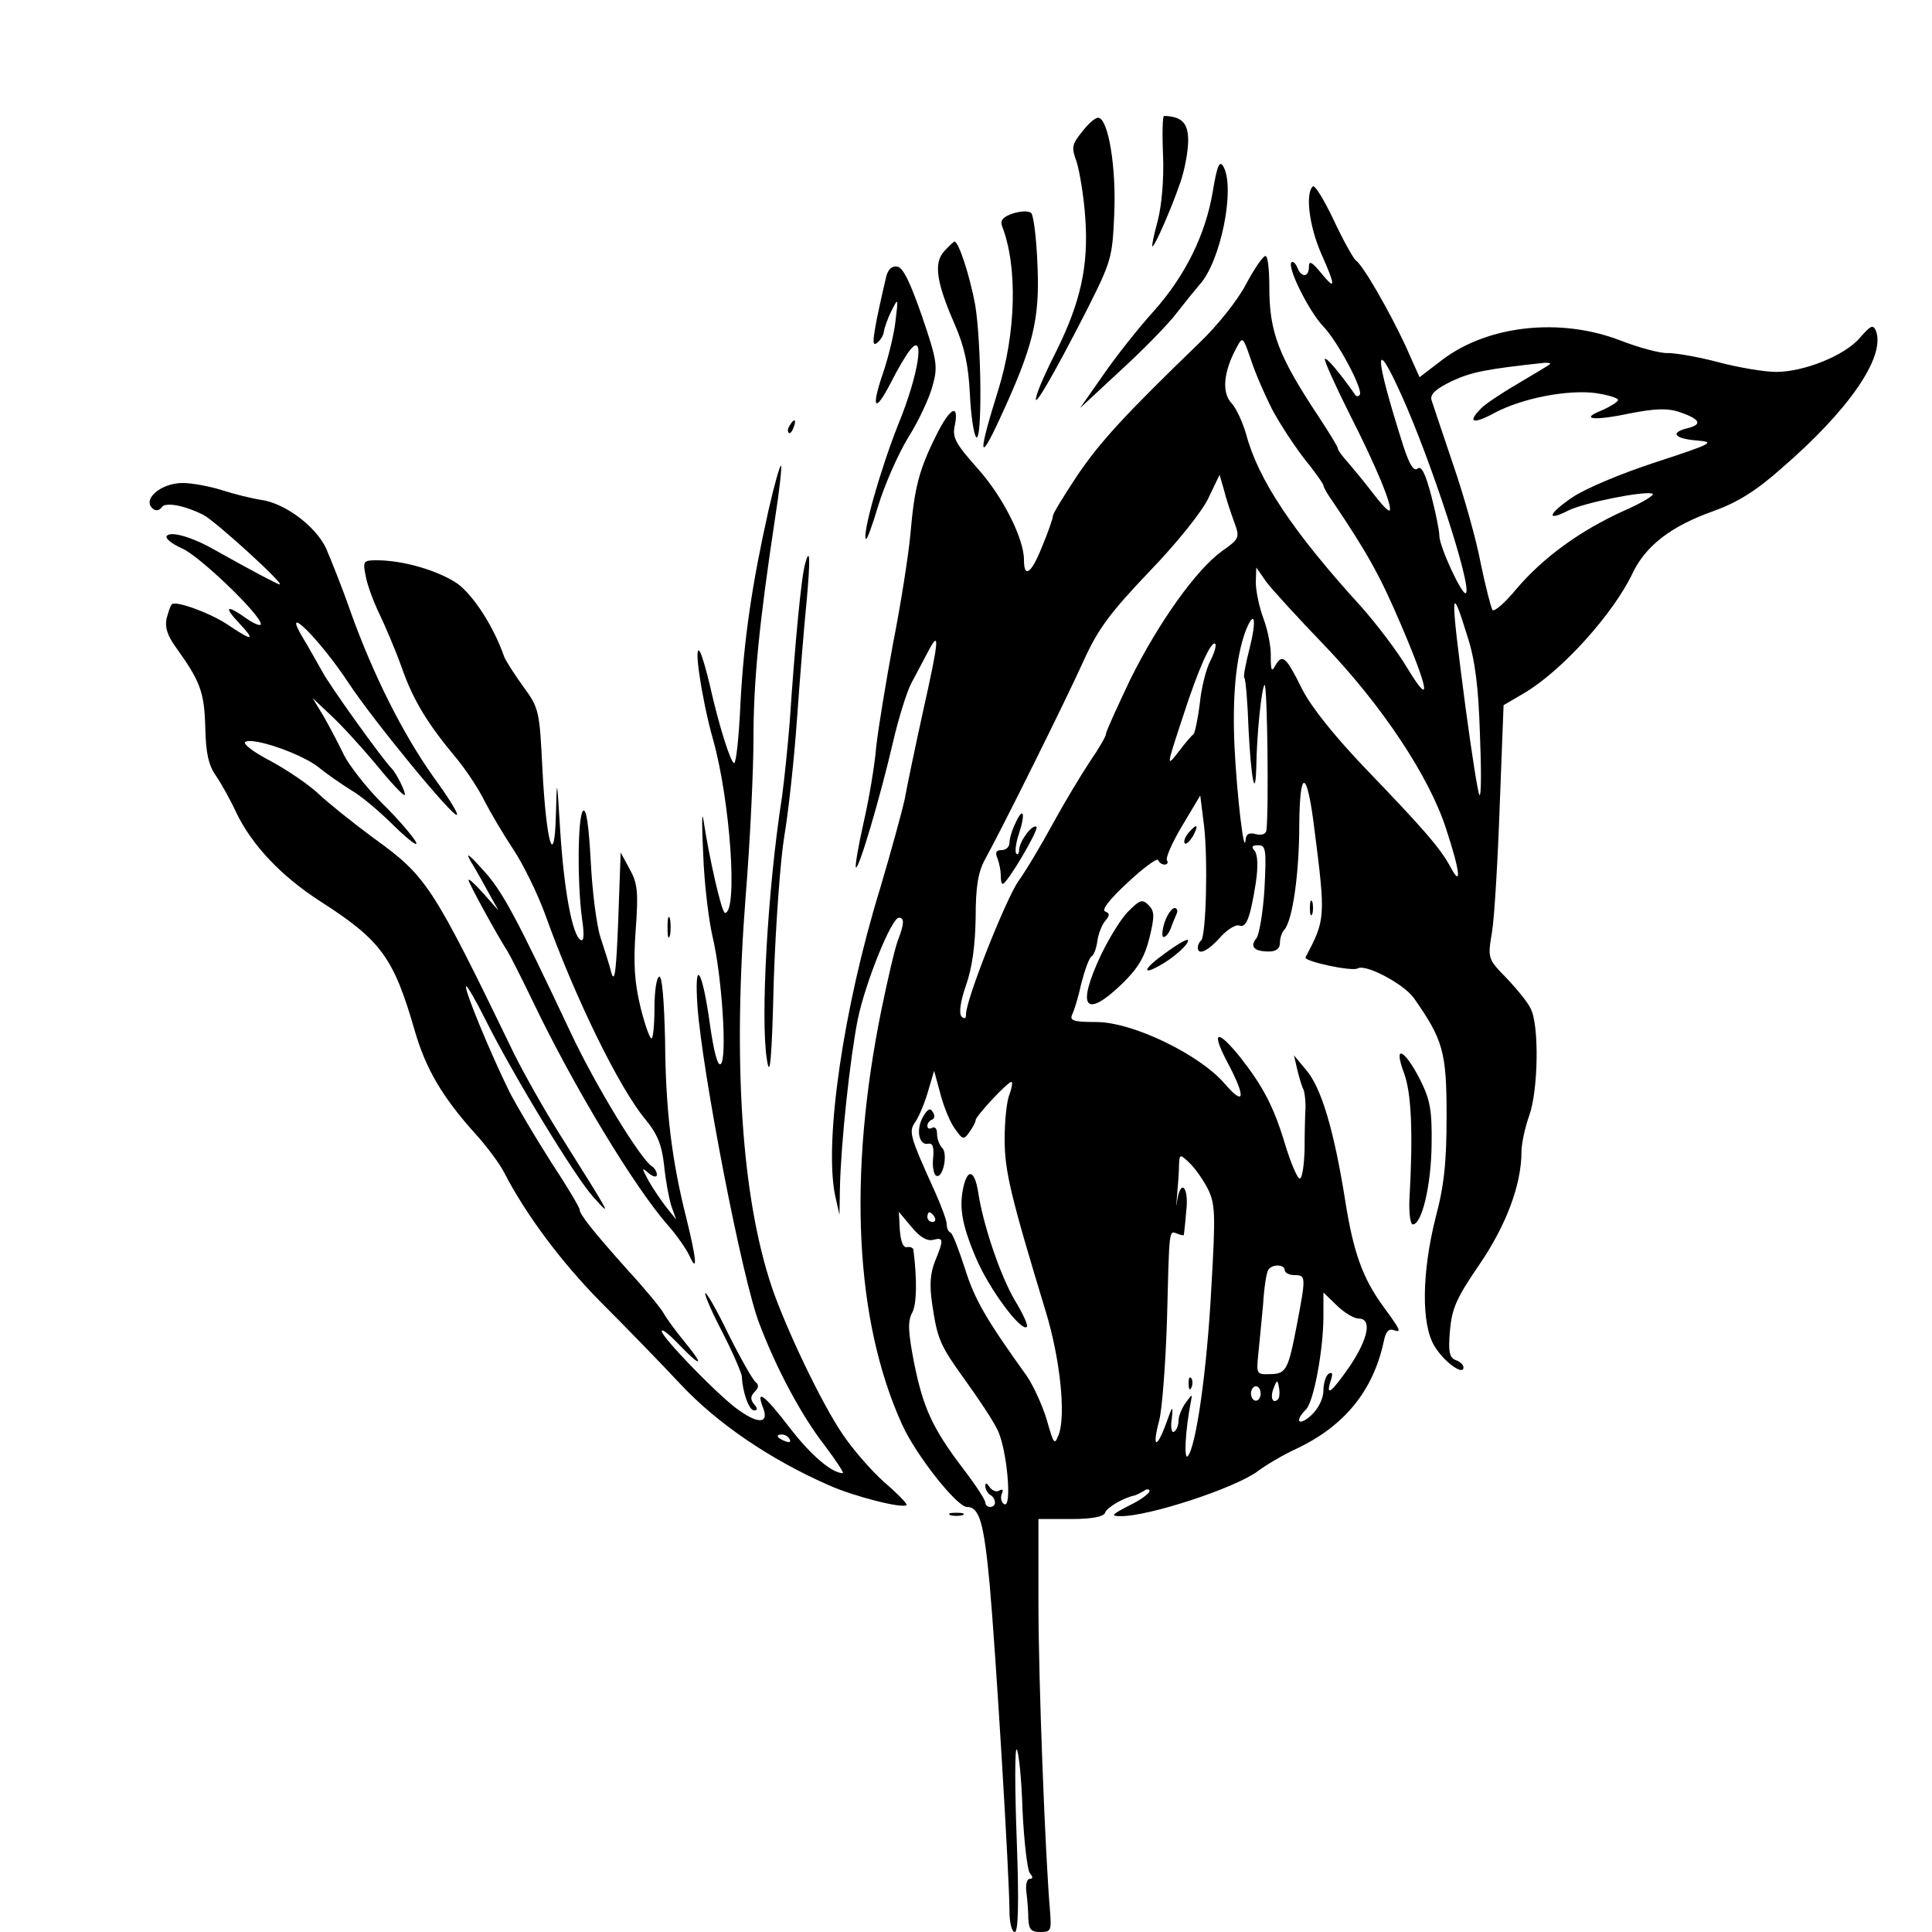 <?xml version="1.0" standalone="no"?>
<!DOCTYPE svg PUBLIC "-//W3C//DTD SVG 20010904//EN"
 "http://www.w3.org/TR/2001/REC-SVG-20010904/DTD/svg10.dtd">
<svg version="1.0" xmlns="http://www.w3.org/2000/svg"
 width="400pt" height="400pt" viewBox="0 0 400 400"
 preserveAspectRatio="xMidYMid meet">
<g transform="translate(0,400) scale(0.1,-0.1)"
fill="#000000" stroke="none">
<path d="M2241 3728 c-22 -27 -23 -33 -12 -63 6 -19 15 -71 18 -117 7 -99 -10
-174 -60 -275 -19 -37 -38 -79 -41 -93 -10 -34 34 41 102 174 54 107 55 112
59 205 4 95 -12 192 -32 197 -6 2 -21 -11 -34 -28z"/>
<path d="M2408 3678 c2 -50 -3 -104 -11 -135 -8 -29 -13 -53 -11 -53 5 0 40
80 58 133 9 26 16 65 16 86 0 36 -13 50 -50 51 -3 0 -4 -37 -2 -82z"/>
<path d="M2511 3604 c-15 -90 -57 -175 -123 -249 -30 -33 -76 -91 -103 -130
l-49 -70 84 78 c47 43 100 97 117 120 18 23 39 49 46 57 44 47 75 200 50 245
-8 14 -13 3 -22 -51z"/>
<path d="M2718 3614 c-16 -15 -7 -83 17 -138 31 -70 31 -79 0 -41 -19 23 -25
26 -25 13 0 -23 -16 -23 -24 -2 -4 9 -9 14 -12 11 -10 -9 35 -100 65 -132 31
-32 85 -134 76 -143 -3 -3 -6 -3 -8 -1 -33 47 -60 79 -64 76 -2 -3 21 -54 51
-114 54 -106 90 -192 83 -200 -3 -2 -17 13 -33 34 -16 21 -39 49 -51 63 -13
14 -23 28 -23 31 0 4 -18 33 -39 65 -85 128 -103 177 -103 270 0 35 -3 64 -8
64 -5 0 -23 -26 -40 -58 -17 -33 -60 -87 -98 -123 -152 -147 -204 -203 -252
-274 -27 -41 -50 -78 -50 -83 0 -5 -10 -34 -23 -65 -22 -55 -37 -65 -37 -26 0
44 -44 131 -95 188 -47 53 -54 65 -48 91 9 47 -11 35 -39 -22 -36 -72 -45
-110 -53 -203 -4 -44 -20 -146 -36 -227 -15 -81 -31 -178 -35 -215 -3 -38 -15
-108 -26 -156 -11 -49 -18 -90 -16 -93 6 -5 50 144 77 260 11 48 28 102 37
120 9 17 25 47 35 66 25 48 24 29 -10 -123 -16 -73 -33 -154 -38 -182 -6 -27
-29 -111 -51 -185 -76 -247 -116 -523 -93 -635 l9 -40 1 56 c2 93 21 269 37
349 16 77 70 210 85 210 12 0 11 -13 -2 -47 -6 -15 -21 -80 -34 -143 -70 -344
-55 -645 43 -860 28 -62 113 -170 134 -170 26 0 35 -33 47 -160 13 -146 41
-608 41 -677 0 -24 5 -43 11 -43 7 0 9 57 4 192 -4 106 -4 190 0 186 4 -4 10
-60 12 -125 3 -65 10 -124 15 -131 7 -8 7 -12 0 -12 -6 0 -9 -12 -7 -27 2 -16
4 -40 4 -55 1 -23 6 -28 25 -28 22 0 23 3 20 43 -10 114 -24 479 -24 636 l0
176 67 0 c45 0 68 5 71 13 3 11 40 32 62 36 3 1 11 5 18 9 6 5 12 4 12 0 0 -5
-19 -19 -42 -30 -37 -19 -39 -22 -18 -22 57 -1 237 58 284 93 17 13 53 34 79
46 100 47 160 120 182 223 4 20 10 27 21 23 17 -6 13 1 -22 49 -43 59 -62 112
-79 220 -23 144 -49 233 -81 270 l-25 30 7 -30 c4 -16 9 -34 12 -39 3 -6 5
-23 5 -38 -1 -15 -2 -55 -2 -88 -1 -33 -5 -60 -10 -60 -5 0 -19 33 -31 73 -23
76 -45 118 -93 179 -47 58 -60 54 -27 -9 40 -75 38 -96 -5 -46 -52 60 -190
127 -265 127 -48 0 -56 3 -50 16 4 8 13 37 19 65 7 27 16 52 21 55 5 3 10 17
12 32 2 14 9 33 16 41 10 12 10 16 0 20 -8 3 10 26 47 60 33 31 62 52 63 46 2
-5 8 -9 13 -9 6 0 8 4 5 9 -3 5 11 37 32 72 l37 62 8 -64 c8 -70 4 -225 -6
-236 -4 -3 -7 -10 -7 -15 0 -17 21 -7 46 21 14 16 32 27 39 25 15 -6 23 13 35
88 5 34 4 57 -2 66 -8 9 -6 12 7 12 16 0 17 -9 13 -90 -3 -49 -11 -96 -17
-103 -14 -17 -4 -27 26 -27 15 0 23 6 23 18 0 10 4 22 9 27 17 19 31 116 31
218 1 118 16 114 31 -7 24 -187 23 -190 -18 -268 -5 -8 96 -30 108 -23 16 10
95 -32 116 -61 61 -87 68 -112 68 -244 0 -96 -5 -145 -23 -212 -28 -112 -30
-220 -2 -265 19 -32 60 -62 60 -44 0 5 -7 12 -16 15 -13 5 -16 17 -12 61 4 46
13 67 61 137 56 82 87 166 87 233 0 16 7 50 16 75 19 53 21 188 3 222 -6 13
-29 41 -50 63 -39 40 -39 41 -30 95 5 30 12 148 16 262 l8 208 41 24 c79 46
186 165 226 249 27 57 80 98 168 129 47 17 86 40 140 88 140 121 216 231 196
285 -6 14 -11 11 -33 -14 -31 -37 -116 -71 -174 -71 -24 0 -77 9 -119 20 -41
11 -88 19 -104 19 -16 -1 -60 11 -99 26 -124 48 -274 32 -369 -40 l-47 -36
-29 65 c-33 71 -88 167 -103 177 -5 4 -26 41 -46 84 -20 42 -39 73 -43 69z
m-85 -460 c14 -27 44 -73 66 -102 23 -28 41 -54 41 -57 0 -3 8 -18 19 -33 70
-104 97 -151 141 -254 59 -138 65 -176 13 -90 -21 35 -63 90 -94 125 -143 157
-214 264 -239 358 -7 24 -20 53 -30 64 -21 22 -17 65 10 115 13 24 13 24 30
-25 9 -28 29 -73 43 -101z m269 27 c61 -135 146 -396 133 -409 -7 -7 -55 96
-55 119 0 11 -8 49 -17 84 -12 45 -20 61 -28 55 -8 -7 -17 8 -30 48 -60 189
-61 232 -3 103z m307 65 c-2 -2 -32 -20 -66 -40 -34 -20 -69 -43 -77 -52 -29
-29 -16 -33 28 -9 58 31 153 49 211 41 25 -4 45 -10 45 -14 0 -4 -15 -13 -32
-21 -49 -19 -20 -23 56 -7 51 10 77 11 100 4 45 -15 52 -26 22 -34 -39 -9 -31
-22 17 -26 39 -3 34 -6 -85 -45 -71 -23 -147 -55 -173 -73 -50 -34 -55 -51 -8
-27 32 16 156 41 174 35 7 -2 -21 -19 -60 -36 -90 -41 -166 -96 -222 -162 -23
-28 -45 -47 -49 -43 -3 5 -14 47 -24 95 -9 49 -35 141 -57 205 -22 65 -42 125
-45 134 -4 12 7 23 42 40 41 19 72 25 193 38 8 0 12 -1 10 -3z m-654 -326 c12
-33 12 -35 -25 -61 -54 -39 -132 -149 -190 -266 -27 -57 -50 -107 -50 -112 0
-5 -15 -31 -33 -57 -18 -27 -53 -85 -77 -129 -24 -44 -56 -98 -72 -120 -26
-38 -108 -244 -108 -275 0 -9 -3 -10 -9 -5 -6 6 -3 31 9 65 13 37 19 83 20
140 0 64 5 94 19 120 35 63 169 333 205 413 29 64 54 98 135 183 57 59 110
125 123 153 l23 48 9 -31 c4 -17 14 -47 21 -66z m186 -255 c119 -124 218 -272
253 -381 29 -88 33 -124 9 -79 -21 39 -54 77 -177 205 -64 67 -111 126 -130
163 -33 67 -41 74 -55 50 -8 -15 -10 -12 -10 17 1 19 -6 55 -15 79 -9 24 -16
58 -16 75 l1 31 21 -30 c12 -16 66 -75 119 -130z m297 18 c16 -49 23 -105 26
-202 3 -73 3 -131 -1 -127 -3 3 -16 86 -29 183 -32 244 -31 259 4 146z m-451
-26 c-8 -31 -13 -58 -11 -60 3 -2 7 -50 9 -107 5 -100 14 -149 16 -79 1 71 11
164 17 171 6 6 9 -263 4 -301 -1 -8 -10 -11 -22 -8 -14 4 -20 0 -21 -11 -3
-38 -18 90 -23 190 -5 107 3 188 23 242 19 47 23 23 8 -37z m-81 -25 c-9 -17
-19 -57 -22 -89 -4 -32 -10 -60 -13 -63 -4 -3 -17 -18 -29 -34 -28 -36 -28
-36 8 73 31 96 58 156 66 148 3 -3 -2 -19 -10 -35z m-531 -966 c18 -26 20 -27
32 -10 7 10 13 21 13 25 0 8 66 79 74 79 3 0 1 -12 -4 -26 -6 -14 -10 -56 -10
-93 0 -66 13 -119 85 -356 30 -98 42 -215 27 -255 -9 -23 -10 -21 -25 31 -9
30 -28 71 -41 90 -84 117 -108 158 -128 222 -13 40 -26 74 -30 75 -5 2 -8 10
-8 18 0 7 -11 37 -24 66 -53 117 -55 125 -41 145 7 10 19 38 26 62 l13 44 12
-44 c6 -25 19 -58 29 -73z m525 -126 c16 -32 17 -50 8 -205 -9 -173 -32 -332
-49 -350 -8 -8 -5 52 6 110 4 20 4 20 -10 1 -8 -11 -15 -28 -15 -37 0 -10 -4
-20 -9 -23 -5 -4 -8 8 -5 26 3 30 2 29 -12 -10 -20 -54 -29 -49 -14 7 6 23 13
115 16 204 5 197 4 189 21 183 7 -3 13 -4 14 -3 0 1 3 23 5 50 6 50 -12 68
-19 20 -2 -16 -2 -10 0 12 2 22 4 50 4 63 1 23 2 23 21 5 11 -10 28 -34 38
-53z m-568 -107 c22 6 22 0 4 -44 -10 -25 -12 -49 -6 -89 11 -74 16 -85 70
-160 26 -36 56 -81 65 -100 20 -39 31 -165 14 -154 -6 3 -8 13 -5 21 4 8 2 11
-5 7 -6 -4 -15 0 -20 7 -6 9 -9 10 -9 2 0 -6 5 -15 10 -18 6 -3 10 -10 10 -16
0 -5 -4 -9 -10 -9 -5 0 -10 4 -10 9 0 6 -21 38 -48 73 -62 82 -81 124 -100
219 -12 63 -13 84 -3 102 9 18 10 68 2 130 -1 4 -7 6 -13 5 -8 -2 -13 11 -15
35 l-2 38 26 -31 c17 -21 32 -30 45 -27z m3 47 c3 -5 1 -10 -4 -10 -6 0 -11 5
-11 10 0 6 2 10 4 10 3 0 8 -4 11 -10z m725 -110 c0 -5 9 -10 20 -10 24 0 24
-3 5 -103 -18 -94 -22 -102 -57 -102 -26 -1 -27 1 -23 40 2 22 7 69 10 103 2
35 7 68 11 73 7 12 34 12 34 -1z m153 -100 c28 0 20 -41 -18 -98 -38 -55 -51
-65 -40 -31 5 15 4 19 -4 15 -6 -4 -11 -20 -11 -35 0 -16 -10 -37 -25 -51 -26
-24 -36 -13 -11 12 16 16 36 124 36 193 l0 49 28 -27 c15 -15 36 -27 45 -27z
m-167 -167 c-11 -11 -17 4 -9 23 7 18 8 18 11 1 2 -10 1 -21 -2 -24z m-36 12
c0 -8 -4 -15 -10 -15 -5 0 -10 7 -10 15 0 8 5 15 10 15 6 0 10 -7 10 -15z"/>
<path d="M2102 2295 c-7 -14 -12 -32 -12 -40 0 -8 -7 -15 -16 -15 -12 0 -14
-5 -9 -17 4 -10 7 -26 7 -35 0 -10 1 -18 4 -18 9 0 75 112 70 118 -8 7 -35
-29 -36 -47 0 -8 -3 -12 -6 -8 -3 3 -1 22 6 42 14 43 8 56 -8 20z"/>
<path d="M1910 1686 c-14 -27 -7 -58 12 -54 9 2 12 -7 10 -29 -2 -17 1 -34 6
-37 14 -8 25 45 13 57 -6 6 -11 19 -11 30 0 10 -4 15 -10 12 -5 -3 -10 -2 -10
4 0 5 4 11 10 13 5 2 6 9 1 16 -5 9 -11 6 -21 -12z"/>
<path d="M1996 1548 c-11 -44 -6 -80 24 -151 27 -65 95 -156 106 -144 3 3 -8
27 -25 55 -30 51 -66 157 -76 225 -7 42 -20 48 -29 15z"/>
<path d="M2461 1134 c0 -11 3 -14 6 -6 3 7 2 16 -1 19 -3 4 -6 -2 -5 -13z"/>
<path d="M2097 3558 c-21 -7 -27 -15 -22 -27 32 -83 29 -220 -9 -341 -41 -131
-40 -152 3 -59 70 151 84 207 79 320 -2 54 -8 103 -13 108 -6 5 -22 4 -38 -1z"/>
<path d="M1955 3480 c-22 -24 -17 -63 21 -150 21 -48 29 -86 32 -145 2 -44 8
-84 13 -90 13 -13 11 195 -2 274 -11 59 -34 131 -43 131 -1 0 -11 -9 -21 -20z"/>
<path d="M1835 3428 c-3 -13 -12 -51 -19 -85 -10 -52 -10 -61 1 -52 7 6 13 17
13 23 1 6 7 25 15 41 15 30 15 29 9 -20 -3 -27 -15 -76 -26 -108 -25 -73 -17
-84 16 -20 13 26 31 57 40 68 32 41 18 -51 -24 -153 -37 -93 -76 -230 -67
-238 2 -2 13 28 25 68 12 40 39 103 61 140 23 36 46 86 52 110 11 39 9 52 -22
143 -24 69 -39 101 -51 103 -11 2 -19 -5 -23 -20z"/>
<path d="M1635 3119 c-4 -6 -5 -12 -2 -15 2 -3 7 2 10 11 7 17 1 20 -8 4z"/>
<path d="M1591 2943 c-34 -152 -51 -267 -58 -400 -3 -68 -9 -123 -13 -123 -7
0 -32 79 -50 160 -7 30 -16 61 -20 69 -16 29 3 -98 26 -179 36 -127 52 -360
25 -360 -7 0 -33 115 -45 195 -3 17 -3 -17 0 -75 2 -58 11 -133 19 -168 20
-83 31 -257 17 -265 -6 -5 -14 25 -22 81 -16 116 -33 142 -26 39 10 -138 93
-567 128 -657 35 -93 88 -192 135 -252 24 -32 41 -58 38 -58 -23 0 -67 38
-110 94 -53 69 -71 82 -55 41 13 -34 -12 -34 -58 1 -45 35 -152 146 -152 158
0 6 16 -7 35 -27 47 -49 55 -47 13 4 -18 22 -38 49 -44 60 -6 11 -39 51 -74
89 -75 84 -100 116 -100 126 0 4 -26 48 -59 98 -32 50 -71 116 -86 145 -39 79
-95 214 -90 219 2 2 20 -29 40 -69 58 -116 187 -328 224 -368 38 -42 39 -43
-66 124 -35 55 -78 132 -97 170 -172 355 -182 370 -294 451 -42 31 -93 72
-112 90 -20 19 -64 49 -99 68 -35 18 -59 36 -53 40 16 10 115 -24 151 -52 18
-15 49 -36 68 -48 20 -11 60 -45 90 -75 31 -30 50 -44 44 -32 -6 11 -37 48
-70 80 -32 32 -68 78 -79 100 -11 23 -30 59 -42 80 l-23 38 37 -35 c21 -19 63
-65 94 -102 30 -37 57 -66 60 -64 3 4 -17 45 -28 56 -18 18 -128 171 -143 200
-11 19 -28 50 -39 68 -49 81 34 -1 95 -94 51 -77 216 -278 223 -271 3 3 -19
38 -49 79 -63 89 -124 210 -171 341 -18 52 -42 111 -51 132 -22 46 -85 93
-134 100 -20 3 -56 12 -81 20 -25 8 -62 15 -82 15 -47 0 -87 -37 -59 -55 5 -3
12 -1 16 5 7 11 46 4 86 -16 24 -12 169 -144 158 -144 -4 0 -59 29 -139 74
-45 25 -88 37 -95 26 -3 -5 11 -16 31 -25 35 -14 164 -138 164 -157 0 -5 -13
0 -29 11 -42 30 -49 26 -16 -9 35 -37 28 -38 -21 -5 -36 25 -110 52 -118 44
-3 -2 -7 -15 -11 -29 -4 -18 1 -35 19 -60 51 -71 59 -93 61 -166 1 -53 7 -79
22 -100 11 -16 30 -50 42 -76 32 -67 93 -132 174 -184 126 -81 152 -116 196
-269 23 -79 57 -136 123 -210 25 -27 53 -65 62 -83 45 -87 118 -185 200 -268
50 -50 125 -127 166 -171 75 -80 185 -155 306 -208 51 -23 153 -49 161 -41 2
2 -18 23 -46 47 -27 24 -66 69 -86 99 -44 64 -118 220 -147 305 -63 188 -81
467 -54 812 9 111 16 258 16 325 0 119 12 239 45 457 9 57 14 105 12 107 -2 2
-14 -40 -26 -93z m44 -1923 c3 -6 -1 -7 -9 -4 -18 7 -21 14 -7 14 6 0 13 -4
16 -10z"/>
<path d="M1667 2833 c-8 -27 -21 -164 -32 -328 -4 -49 -11 -119 -16 -155 -30
-192 -45 -463 -31 -545 6 -39 10 -1 14 165 4 118 14 253 22 300 8 47 20 155
26 240 6 85 15 196 20 245 8 88 7 115 -3 78z"/>
<path d="M757 2808 c3 -18 16 -53 28 -78 12 -25 33 -74 46 -110 24 -69 53
-117 114 -190 20 -24 47 -65 59 -90 13 -25 39 -69 59 -99 20 -30 50 -91 66
-135 62 -173 153 -358 206 -422 27 -33 35 -54 40 -97 3 -31 10 -68 15 -84 l10
-28 -20 25 c-11 14 -28 39 -37 55 -15 28 -15 29 0 16 10 -8 17 -9 17 -3 0 6
-5 14 -10 17 -24 15 -117 168 -167 274 -115 244 -143 297 -184 341 -29 32 -36
37 -24 16 10 -16 26 -45 37 -65 l20 -36 -31 35 c-17 19 -31 32 -31 28 0 -6 58
-112 81 -148 5 -8 29 -55 53 -105 85 -177 209 -382 279 -462 18 -20 37 -48 44
-62 18 -40 15 -8 -6 77 -30 119 -43 222 -44 368 -2 82 -6 133 -12 132 -6 -2
-10 -31 -10 -66 0 -34 -3 -62 -6 -62 -4 0 -14 29 -23 65 -12 50 -15 88 -10
158 6 80 4 98 -12 127 l-19 35 -5 -140 c-4 -101 -7 -132 -14 -110 -4 17 -15
50 -23 75 -8 25 -17 96 -20 158 -4 72 -9 110 -16 103 -11 -11 -12 -149 -2
-223 5 -33 4 -48 -3 -44 -17 10 -34 101 -42 224 -7 113 -7 114 -9 37 -3 -118
-20 -62 -28 93 -6 121 -7 126 -40 171 -18 25 -36 53 -39 61 -22 63 -63 126
-96 151 -39 27 -112 49 -168 49 -28 0 -29 -2 -23 -32z"/>
<path d="M2460 2275 c-7 -9 -10 -18 -7 -21 3 -3 10 4 17 15 13 25 8 27 -10 6z"/>
<path d="M2337 2114 c-15 -14 -40 -55 -57 -90 -52 -110 -34 -135 43 -61 34 33
47 56 57 96 11 45 10 55 -2 67 -13 13 -18 11 -41 -12z"/>
<path d="M2712 2120 c0 -14 2 -19 5 -12 2 6 2 18 0 25 -3 6 -5 1 -5 -13z"/>
<path d="M2411 2090 c-5 -16 -6 -30 -2 -30 5 0 11 8 15 18 3 9 9 23 12 30 3 6
1 12 -4 12 -6 0 -15 -13 -21 -30z"/>
<path d="M1382 2080 c0 -19 2 -27 5 -17 2 9 2 25 0 35 -3 9 -5 1 -5 -18z"/>
<path d="M2413 2027 c-45 -32 -51 -48 -12 -26 28 15 64 47 58 53 -2 2 -23 -10
-46 -27z"/>
<path d="M2907 1778 c15 -41 19 -121 11 -263 -1 -27 2 -50 7 -50 19 0 38 81
39 165 1 72 -3 93 -24 135 -33 64 -56 74 -33 13z"/>
<path d="M1460 1322 c0 -7 17 -45 38 -85 20 -39 37 -79 38 -87 1 -32 15 -70
25 -70 8 0 8 4 0 13 -8 10 -7 17 2 26 8 8 8 14 2 19 -6 4 -32 50 -58 102 -25
52 -47 89 -47 82z"/>
<path d="M1968 863 c6 -2 18 -2 25 0 6 3 1 5 -13 5 -14 0 -19 -2 -12 -5z"/>
</g>
</svg>
